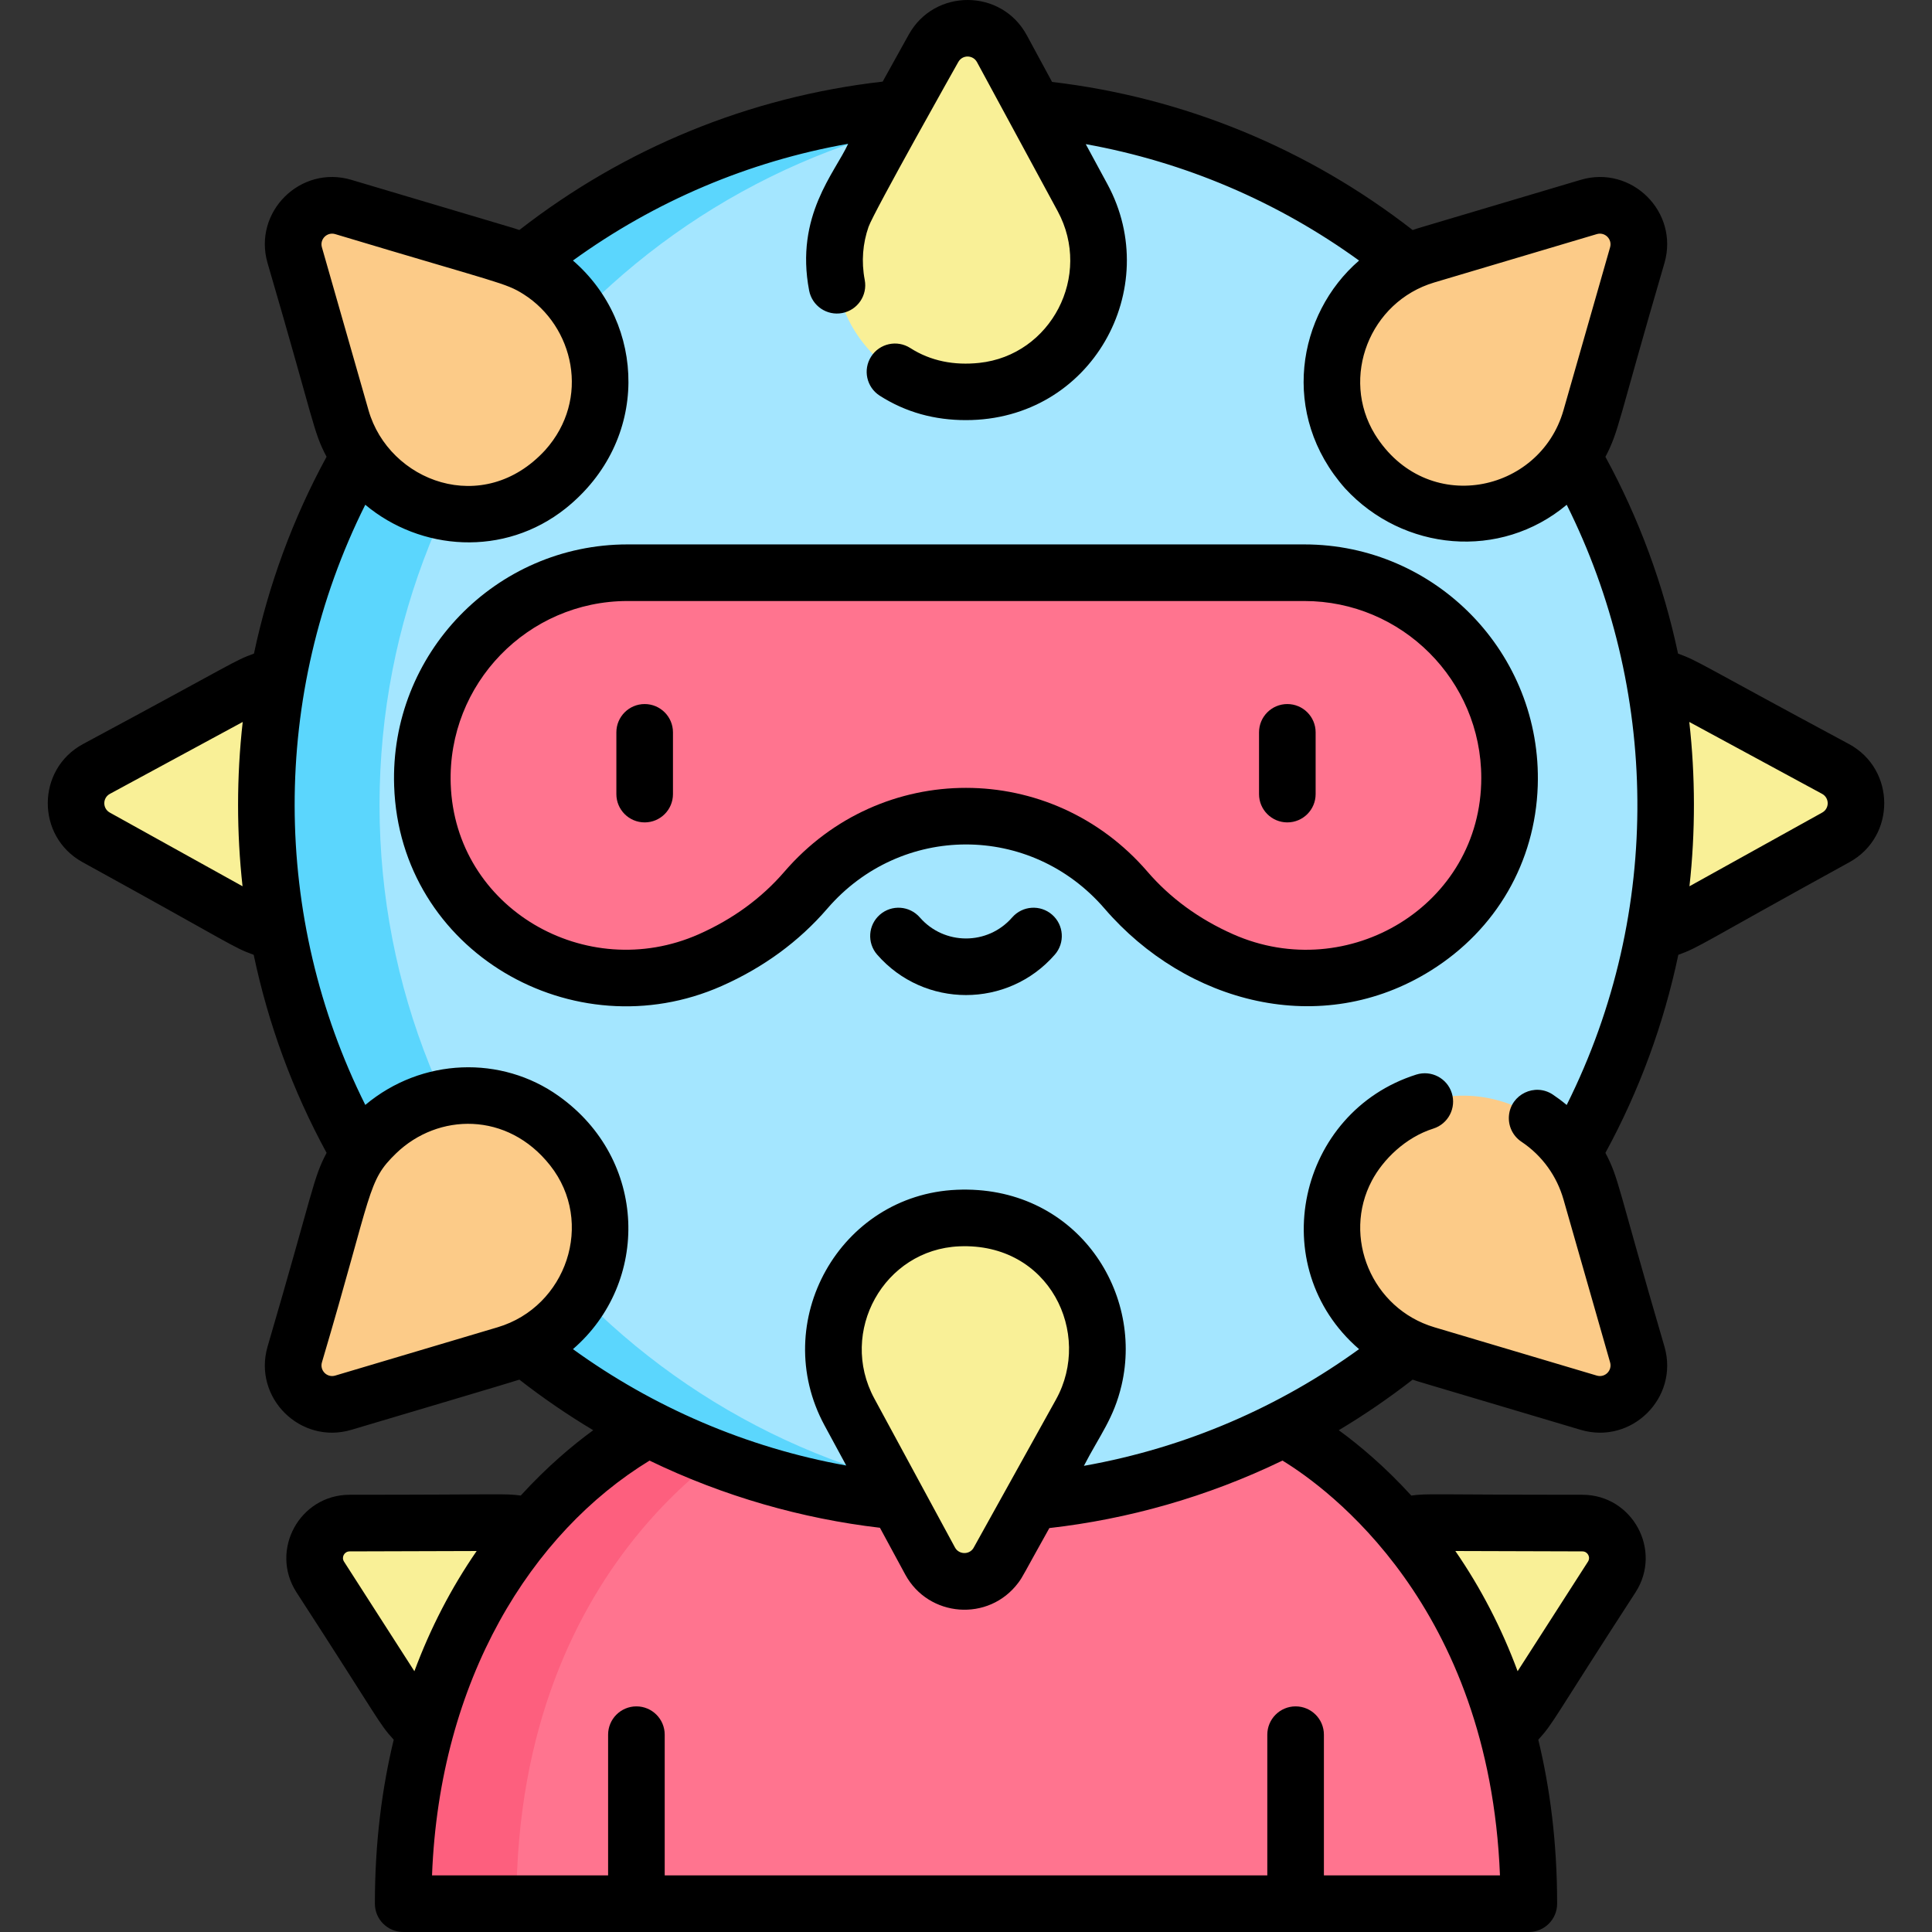 <svg id="Capa_1" enable-background="new 0 0 512 512" height="512" viewBox="0 0 512 512" width="512" xmlns="http://www.w3.org/2000/svg"><rect x="0" y="0" width="512" height="512" fill="#333333" stroke="none"/><g><g><path d="m132.901 403.519-40.267.119c-7.314.022-11.72 8.114-7.768 14.269l21.765 33.9c12.539 19.53 43.042 20.243 54.651-3.734 9.997-20.654-5.436-44.622-28.381-44.554z" fill="#f9f097"/><path d="m379.099 403.519 40.267.119c7.314.022 11.72 8.114 7.768 14.269l-21.765 33.9c-12.539 19.53-43.042 20.243-54.651-3.734-9.997-20.654 5.436-44.622 28.381-44.554z" fill="#f9f097"/><path d="m340.096 378.596s65.054 31.622 65.054 125.904h-298.3c0-94.281 65.054-125.904 65.054-125.904z" fill="#ff748f"/><path d="m201.904 378.596h-30s-65.054 31.623-65.054 125.904h30c0-94.281 65.054-125.904 65.054-125.904z" fill="#fd5f7e"/><path d="m65.052 182.414-39.487 21.378c-7.173 3.883-7.227 14.158-.096 18.117l39.278 21.805c22.512 12.497 50.797-2.869 51.72-28.6.021-.597.032-1.196.032-1.798 0-.712-.015-1.421-.045-2.126-1.086-25.564-28.9-40.958-51.402-28.776z" fill="#f9f097"/><path d="m446.948 182.414 39.487 21.378c7.173 3.883 7.227 14.158.096 18.117l-39.278 21.805c-22.512 12.497-50.797-2.869-51.72-28.6-.021-.597-.032-1.196-.032-1.798 0-.712.015-1.421.045-2.126 1.086-25.564 28.9-40.958 51.402-28.776z" fill="#f9f097"/><circle cx="256" cy="213.301" fill="#a4e6ff" r="185.42"/><path d="m100.58 213.301c0-97.354 75.031-177.177 170.42-184.814-4.948-.396-9.95-.606-15-.606-102.405 0-185.42 83.016-185.42 185.42 0 102.405 83.015 185.42 185.42 185.42 5.05 0 10.052-.209 15-.605-95.389-7.638-170.42-87.461-170.42-184.815z" fill="#5bd6fd"/><path d="m286.887 52.4-21.378-39.487c-3.883-7.173-14.158-7.227-18.117-.096l-21.805 39.278c-12.497 22.512 2.869 50.797 28.6 51.72.597.021 1.196.032 1.798.032.712 0 1.421-.015 2.126-.045 25.564-1.086 40.958-28.901 28.776-51.402z" fill="#f9f097"/><path d="m225.113 374.202 21.378 39.487c3.883 7.173 14.158 7.227 18.117.096l21.805-39.278c12.497-22.512-2.869-50.797-28.6-51.72-.597-.021-1.196-.032-1.798-.032-.712 0-1.421.015-2.126.045-25.564 1.086-40.958 28.901-28.776 51.402z" fill="#f9f097"/><g fill="#fccb88"><path d="m134.019 67.671-43.038-12.805c-7.818-2.326-15.121 4.901-12.878 12.743l12.355 43.191c7.081 24.755 37.947 33.89 56.795 16.348.437-.407.869-.823 1.294-1.249.504-.504.994-1.016 1.471-1.535 17.309-18.844 8.527-49.396-15.999-56.693z"/><path d="m134.019 358.931-43.039 12.805c-7.818 2.326-15.121-4.901-12.878-12.743l12.355-43.192c7.081-24.755 37.947-33.89 56.795-16.348.437.407.869.823 1.294 1.249.504.504.994 1.016 1.471 1.535 17.31 18.844 8.528 49.397-15.998 56.694z"/><path d="m377.981 67.671 43.039-12.805c7.818-2.326 15.121 4.901 12.878 12.743l-12.356 43.191c-7.081 24.755-37.947 33.89-56.795 16.348-.437-.407-.869-.823-1.294-1.249-.504-.504-.994-1.016-1.471-1.535-17.309-18.844-8.527-49.396 15.999-56.693z"/><path d="m377.981 358.931 43.039 12.805c7.818 2.326 15.121-4.901 12.878-12.743l-12.355-43.192c-7.081-24.755-37.947-33.89-56.795-16.348-.437.407-.869.823-1.294 1.249-.504.504-.994 1.016-1.471 1.535-17.31 18.844-8.528 49.397 15.998 56.694z"/></g><path d="m345.664 151.785c30.036 0 54.386 24.349 54.386 54.386 0 .626-.011 1.249-.032 1.87-1.286 38.062-41.419 61.833-76.243 46.418-8.235-3.645-17.501-9.424-25.365-18.551-10.662-12.375-26.09-19.62-42.424-19.62-16.334 0-31.762 7.245-42.424 19.62-7.864 9.127-17.131 14.906-25.365 18.551-34.824 15.414-74.957-8.357-76.243-46.418-.021-.621-.032-1.244-.032-1.87 0-30.036 24.349-54.386 54.386-54.386z" fill="#ff748f"/></g><g><path d="m345.666 144.275h-179.362c-34.95 0-63.038 29.053-61.851 64.011 1.483 43.897 47.578 70.375 86.777 53.025 11.088-4.908 20.512-11.81 28.012-20.514 19.471-22.6 53.881-22.755 73.487 0 21.627 25.1 57.383 34.644 86.548 16.353 17.265-10.828 27.558-28.638 28.242-48.866 1.17-35.161-27.085-64.009-61.853-64.009zm-18.853 103.319c-9.039-4.001-16.683-9.582-22.72-16.589-25.483-29.577-70.663-29.658-96.216 0-6.037 7.007-13.681 12.588-22.719 16.589-29.786 13.183-64.599-6.852-65.714-39.815-.896-26.589 20.469-48.503 46.86-48.503h179.362c25.854 0 46.887 21.034 46.887 46.887 0 33.768-35.338 54.888-65.74 41.431z"/><path d="m170.844 186.581c-4.142 0-7.5 3.358-7.5 7.5v16.363c0 4.142 3.358 7.5 7.5 7.5 4.143 0 7.5-3.358 7.5-7.5v-16.363c0-4.142-3.357-7.5-7.5-7.5z"/><path d="m341.156 186.581c-4.142 0-7.5 3.358-7.5 7.5v16.363c0 4.142 3.358 7.5 7.5 7.5s7.5-3.358 7.5-7.5v-16.363c0-4.142-3.358-7.5-7.5-7.5z"/><path d="m278.819 242.4c-3.123-2.722-7.861-2.396-10.582.727-6.497 7.455-18.013 7.415-24.475 0-2.721-3.123-7.459-3.448-10.582-.727s-3.448 7.459-.727 10.582c12.438 14.271 34.62 14.312 47.092 0 2.723-3.123 2.398-7.861-.726-10.582z"/><path d="m490.013 197.188c-39.906-21.422-39.837-21.99-45.316-23.98-3.857-18.194-10.324-35.778-19.245-52.145 3.638-6.911 3.304-9.219 15.661-51.405 3.867-13.517-8.752-26.004-22.228-21.994l-43.04 12.805c-.501.149-.988.326-1.481.492-27.795-21.633-60.663-35.136-95.553-39.247l-6.706-12.388c-6.706-12.384-24.459-12.434-31.27-.166l-6.922 12.469c-35.176 4.011-68.298 17.543-96.284 39.328-2.786-.938 4.12 1.21-44.512-13.294-13.477-4.01-26.094 8.477-22.228 21.994 12.606 43.039 12.044 44.529 15.654 51.392-8.921 16.368-15.387 33.957-19.242 52.159-5.461 1.984-4.663 2.157-45.312 23.978-12.364 6.695-12.458 24.446-.165 31.27 40.096 22.051 39.631 22.475 45.409 24.582 3.848 18.314 10.341 36.014 19.317 52.481-3.636 6.907-3.321 9.279-15.661 51.404-3.867 13.519 8.752 26.002 22.228 21.994 15.205-4.535 42.186-12.511 44.521-13.297 6.278 4.886 12.813 9.361 19.573 13.403-5.399 3.939-12.191 9.618-19.21 17.314-4.535-.584-3.684-.218-45.391-.206-13.219.039-21.201 14.697-14.059 25.822 22.301 34.378 21.719 34.642 25.788 39.088-3.09 12.759-4.992 27.202-4.992 43.455 0 4.142 3.358 7.5 7.5 7.5h298.308c4.142 0 7.5-3.358 7.5-7.5 0-16.253-1.902-30.696-4.992-43.455 4.109-4.49 3.793-5.181 25.788-39.088 7.142-11.124-.839-25.783-14.058-25.822-41.735-.01-40.799-.381-45.389.208-7.021-7.698-13.815-13.38-19.215-17.319 6.76-4.042 13.295-8.515 19.573-13.402 2.772.935-3.981-1.168 44.524 13.299 13.476 4.01 26.096-8.476 22.229-21.995-12.646-43.181-12.056-44.573-15.665-51.397 8.978-16.469 15.472-34.171 19.321-52.488 5.776-2.107 5.19-2.464 45.408-24.582 12.292-6.82 12.197-24.572-.166-31.267zm-66.85-135.146c2.163-.644 4.141 1.349 3.528 3.491l-12.355 43.194c-6.306 22.038-36.378 28.248-49.978 6.369-9.192-15.057-1.397-35.14 15.765-40.249zm-334.325 0c43.661 13.122 45.094 12.882 49.938 15.949 13.281 8.429 17.844 27.733 5.715 41.29-16.446 17.912-41.432 8.302-46.827-10.554l-12.355-43.194c-.617-2.156 1.375-4.131 3.529-3.491zm-24.561 172.829-35.174-19.527c-1.945-1.08-1.962-3.888.026-4.964l35.194-19.054c-1.658 14.608-1.607 29.504-.046 43.545zm24.561 129.673c-2.161.644-4.142-1.347-3.529-3.491 13.636-46.017 11.942-47.917 19.676-55.418 11.088-10.698 29.488-11.13 40.805 3.205 11.941 15.104 4.328 37.471-13.912 42.899zm2.335 49.308c-.759-1.182.077-2.712 1.48-2.716l33.667-.1c-6.732 9.755-12.249 20.403-16.503 31.854zm328.176-2.717c1.403.004 2.236 1.538 1.479 2.716l-18.643 29.037c-4.254-11.451-9.771-22.099-16.503-31.854.116.002 33.775.102 33.667.101zm-21.842 85.865h-46.659v-37.293c0-4.142-3.358-7.5-7.5-7.5-4.143 0-7.5 3.358-7.5 7.5v37.293h-159.694v-37.293c0-4.142-3.358-7.5-7.5-7.5-4.143 0-7.5 3.358-7.5 7.5v37.293h-46.664c1.999-51.948 26.347-90.816 57.645-109.926 19.698 9.528 40.486 15.389 61.058 17.802l6.704 12.383c6.155 11.367 22.108 12.659 29.957 2.193 1.259-1.682 1.253-2.023 8.236-14.497 20.726-2.348 41.766-8.203 61.78-17.885 11.921 7.271 54.811 38.327 57.637 109.93zm-117.65-126.136c-.259.467-21.684 39.073-21.899 39.42-1.137 1.81-3.864 1.687-4.87-.167l-21.379-39.488c-9.591-17.715 2.571-39.493 22.498-40.338 23.936-1.014 35.341 23.117 25.65 40.573zm143.306-6.32-43.04-12.806c-16.625-4.946-24.467-23.956-16.562-38.855 2.931-5.535 8.849-11.445 16.285-13.797 3.96-1.252 6.137-5.477 4.891-9.42-1.249-3.95-5.462-6.139-9.412-4.891-31.346 9.916-40.539 50.838-15.162 72.76-20.947 15.164-45.653 26.093-72.918 30.927 4.266-8.242 7.926-12.577 9.982-21.37 5.943-25.418-12.646-53.104-43.656-51.79-31.016 1.317-49.918 35.013-35.054 62.467l5.744 10.609c-26.465-4.741-51.249-15.512-72.425-30.842 20.439-17.656 19.88-50.26-3.788-67.085-15.122-10.796-36.235-10.2-51.24 2.363-24.797-49.608-25.132-108.783-.009-159.053 14.614 12.23 36.779 13.967 53.121.955 22.394-17.976 21.292-48.938 1.911-65.674 21.752-15.748 46.592-26.278 72.935-30.936-3.434 7.565-14.136 19.056-10.338 38.894.778 4.068 4.705 6.736 8.776 5.957 4.068-.778 6.736-4.707 5.957-8.776-.944-4.93-.509-9.711 1.008-14.062 1.359-3.9 23.78-43.677 23.78-43.677 1.105-1.989 3.906-1.926 4.964.027 7.24 13.372 17.133 31.645 21.379 39.488 9.262 17.108-1.759 38.181-20.775 40.21-6.609.705-12.853-.456-18.296-3.943-3.487-2.234-8.126-1.218-10.361 2.27-2.234 3.488-1.218 8.127 2.269 10.362 6.963 4.457 14.62 6.479 22.855 6.479 33.356 0 52.431-34.934 37.499-62.519l-5.749-10.619c26.145 4.704 50.816 15.206 72.43 30.852-16.438 14.199-21.022 40.853-3.686 60.397 15.37 16.679 41.101 19.074 58.715 4.325 24.114 48.24 25.822 107.402-.006 159.058-1.241-1.036-2.538-1.998-3.672-2.753-4.749-3.165-11.124-.057-11.629 5.563-.243 2.652.937 5.35 3.308 6.931 5.586 3.725 9.401 9.2 11.143 15.29l12.355 43.193c.613 2.144-1.367 4.134-3.529 3.491zm59.734-149.2-35.174 19.527c1.601-14.363 1.572-29.28-.045-43.546l35.193 19.054c1.962 1.063 1.998 3.87.026 4.965z"/></g></g></svg>